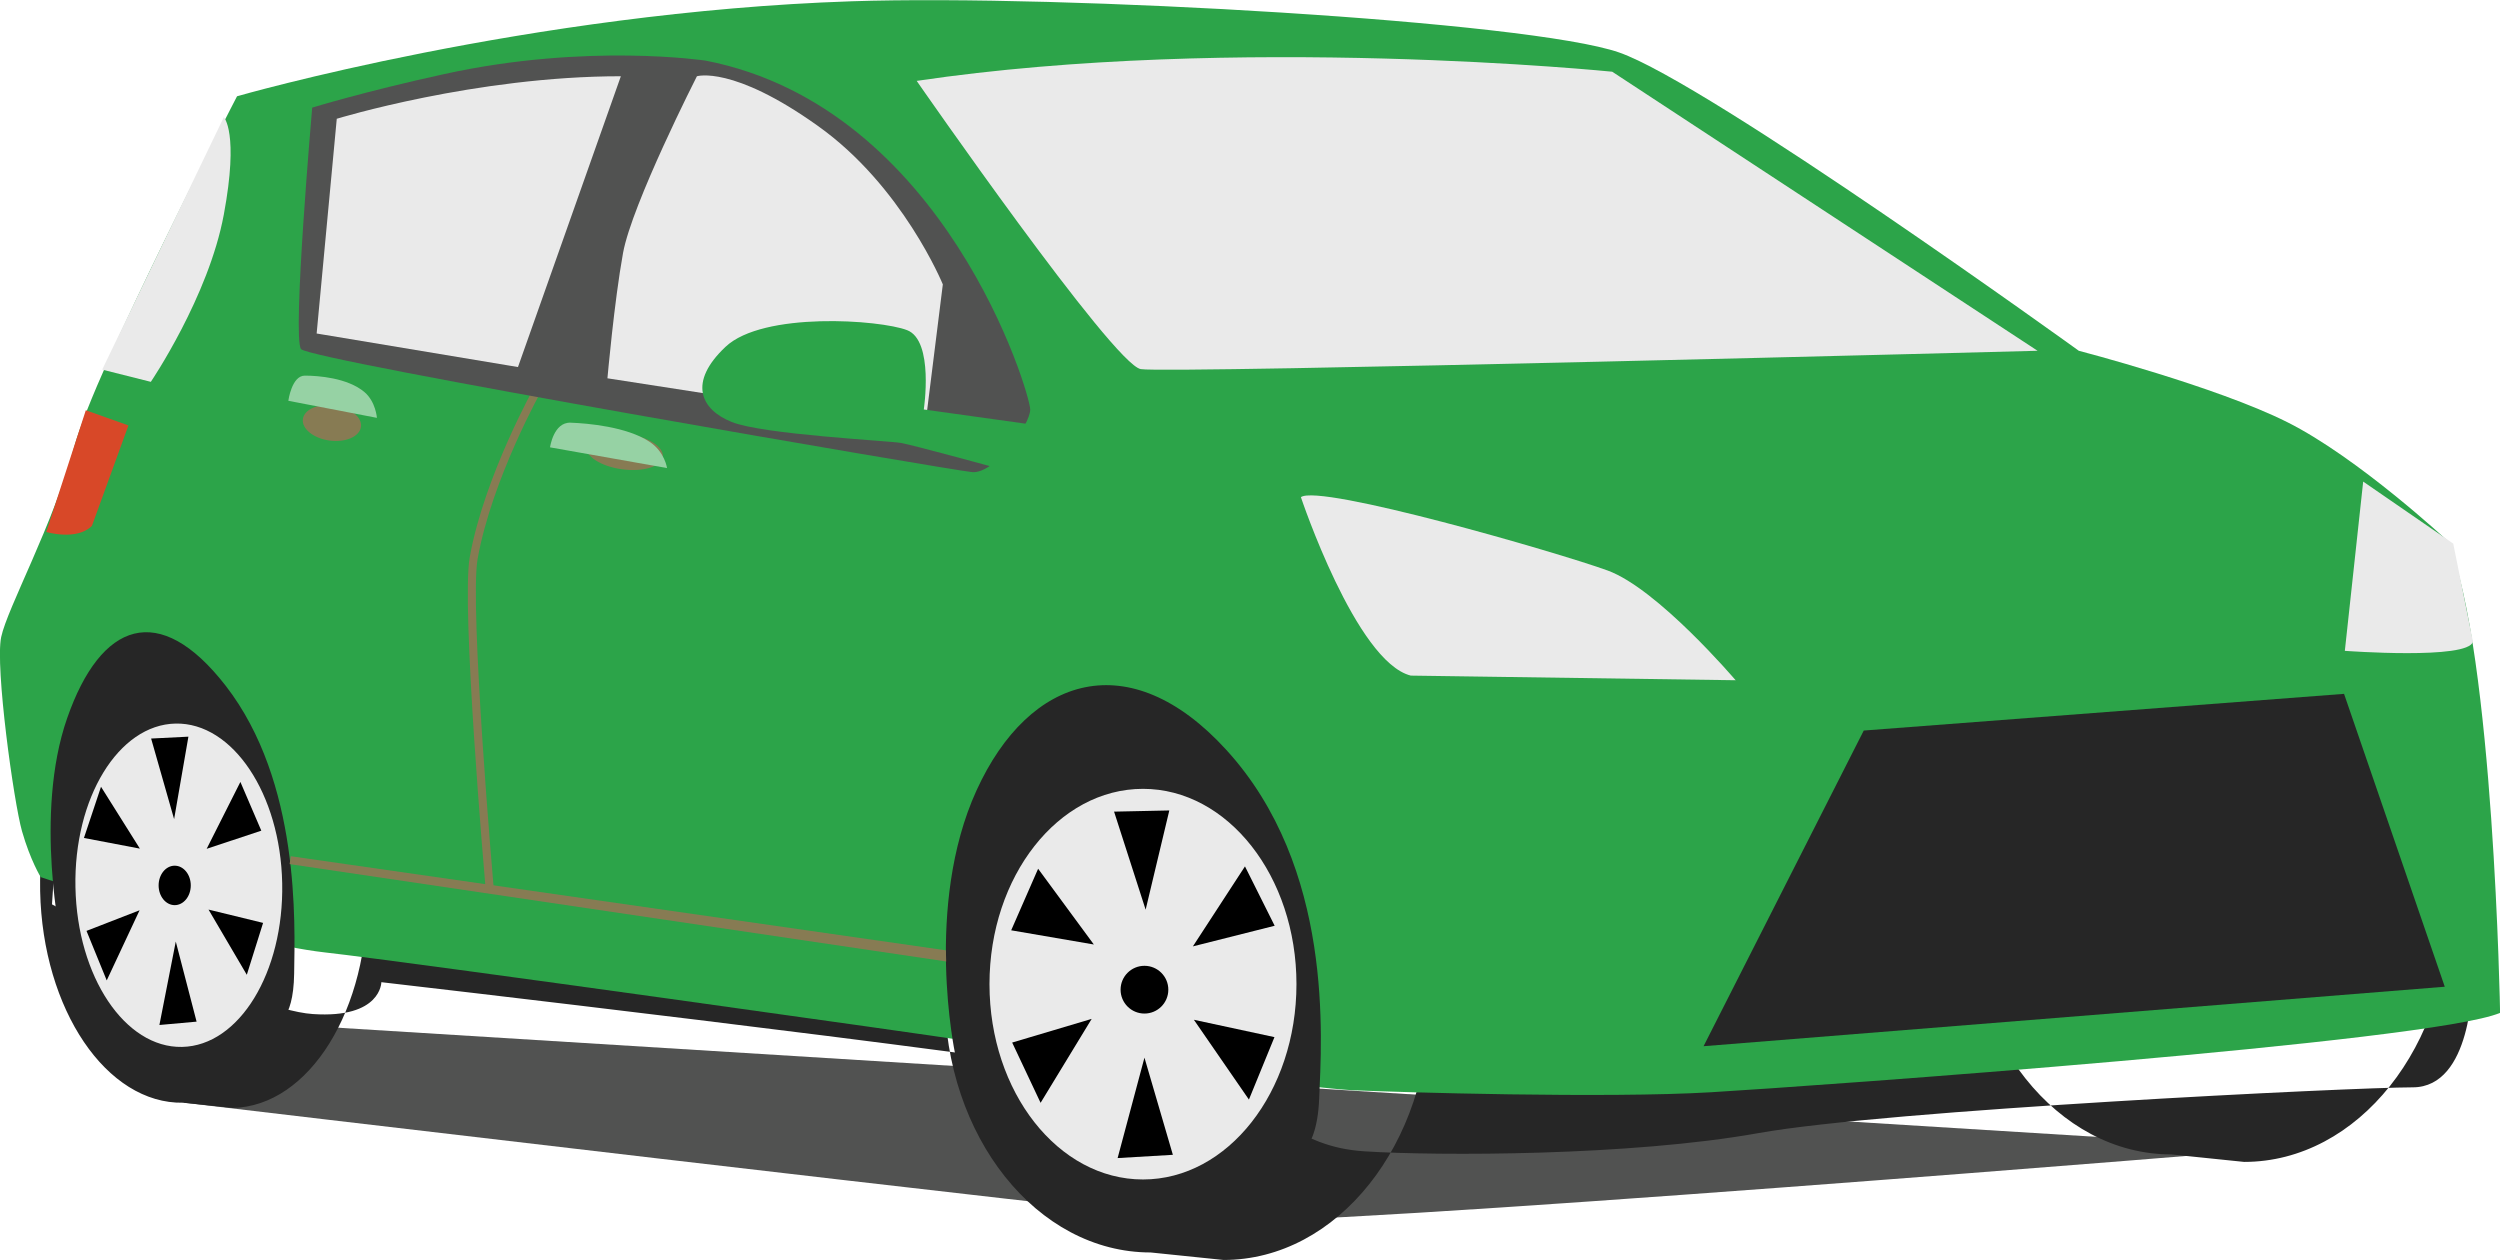 <svg height="12.773" width="25.344" xmlns="http://www.w3.org/2000/svg"><g transform="translate(-287.328 -173.613)"><path d="M289.186 184.791s9.417 1.116 10.397 1.198c.981.081 10.866-.735 10.866-.735l-20.334-1.262-.929.799z" fill="#515251"/><path d="M289.597 180.501l-.138.014c-.116-.044-.236-.069-.361-.066-.776.016-1.387 1-1.363 2.199.025 1.2.674 2.159 1.451 2.144l.5.053c.777-.016 1.388-1 1.363-2.199-.025-1.201-.674-2.161-1.452-2.145zm10.135.636l-.206.014c-.171-.057-.349-.09-.533-.09-1.154 0-2.089 1.175-2.089 2.624 0 1.45.936 2.625 2.089 2.625l.739.076c1.154 0 2.089-1.175 2.089-2.625.001-1.449-.935-2.624-2.089-2.624zm10.346-.993l-.206.013c-.171-.057-.349-.09-.532-.09-1.154 0-2.09 1.175-2.09 2.625 0 1.449.936 2.624 2.09 2.624l.738.076c1.154 0 2.09-1.175 2.09-2.624s-.936-2.624-2.09-2.624zm2.312 3.426s0 1.066-.603 1.066-5.335.231-6.633.464-3.247.232-3.989.185c-.742-.046-.788-.463-2.365-.742-1.577-.277-7.606-.973-7.606-.973s0 .37-.695.323c-.696-.046-2.644-1.112-2.644-1.112l.046-.695 24.489 1.484z" fill="#262626"/><path d="M308.402 177.169s-3.75-2.707-4.66-3.024-5.642-.59-7.78-.519c-3.268.109-6.231.963-6.231.963s-1.438 2.772-1.651 3.556c-.211.783-.677 1.63-.74 1.926-.063.297.127 1.672.211 1.968.085.297.19.466.19.466s1.947.657 2.878.763c.931.105 6.201.847 6.455.889.254.042 3.491.487 3.958.508.465.021 2.582.084 3.64.021 1.059-.063 7.302-.509 8.001-.805 0 0-.064-3.661-.53-4.783 0 0-.909-.846-1.629-1.206-.72-.361-2.112-.723-2.112-.723z" fill="#2CA449"/><path d="M292.251 182.622c-.01-.116-.249-2.871-.161-3.36.146-.819.661-1.737.666-1.747l.071.04c-.005.009-.513.915-.657 1.723-.085.478.16 3.31.163 3.338l-.082.006z" fill="#877B53"/><path d="M290.493 174.704s-.204 2.335-.113 2.448 6.575 1.225 6.802 1.247.59-.476.59-.635-.862-3.061-3.288-3.536c0 0-1.202-.183-2.653.136-.809.177-1.338.34-1.338.34z" fill="#515251"/><path d="M296.621 174.433s1.994 2.876 2.272 2.922c.279.047 9.091-.186 9.091-.186l-4.312-2.829c-.001 0-3.817-.387-7.051.093zm3.895 4.22s.558 1.669 1.114 1.809l3.293.047s-.789-.928-1.299-1.113-2.922-.881-3.108-.743zm10.769-.158l-.186 1.716s1.252.093 1.299-.093l-.2-.994-.913-.629z" fill="#EAEAEA"/><path d="M306.222 181.019l4.869-.372 1.021 2.969-7.514.603z" fill="#262626"/><path d="M294.393 174.386s-.658 1.293-.749 1.792c-.09.498-.158 1.27-.158 1.27l3.219.499.181-1.451s-.408-.998-1.27-1.609c-.861-.614-1.223-.501-1.223-.501zm-.771 0l-1.043 2.948-2.041-.34.204-2.177c.001 0 1.406-.431 2.88-.431z" fill="#EAEAEA"/><path d="M297.01 184.293s-.317-1.496.218-2.668c.535-1.172 1.557-1.477 2.53-.412 1.096 1.198.968 2.931.943 3.542-.025.612-.306.612-.306.612l-3.385-1.074z" fill="#262626"/><ellipse ry="1.98" rx="1.556" cy="183.59" cx="298.915" fill="#EAEAEA"/><path d="M298.622 181.841l.32.994.24-1.006zm.036 3.512l.272-1.018.288.985zm-1.079-2.309l.838.144-.565-.768zm2.41 1.716l-.558-.809.817.176zm-2.112.033l.518-.851-.806.24zm2.373-1.795l-.829.209.528-.811z"/><circle r=".242" cy="183.646" cx="298.93"/><path d="M287.952 183.171s-.284-1.302.057-2.278c.341-.978.934-1.195 1.607-.328.757.976.701 2.411.694 2.917-.007.506-.196.511-.196.511l-2.162-.822z" fill="#262626"/><ellipse ry="1.639" rx="1.048" cy="182.542" cx="289.088" fill="#EAEAEA" transform="matrix(1 -.02 .02 1 -3.598 5.827)"/><path d="M288.86 181.1l.233.817.145-.836zm.084 2.904l.166-.846.211.812zm-.765-1.896l.567.108-.394-.627zm1.651 1.387l-.388-.661.553.135zm-1.42.057l.333-.711-.538.209zm1.567-1.518l-.554.184.342-.678z"/><ellipse ry=".2" rx=".163" cy="182.589" cx="289.099"/><path d="M297.839 177.924l-1.146-.16s.106-.698-.169-.804c-.275-.106-1.46-.191-1.841.169-.381.359-.254.635.063.762s1.587.19 1.714.212c.127.021 1.129.297 1.129.297l.25-.476z" fill="#2CA449"/><path d="M289.597 174.801s.155.154 0 .987c-.154.832-.74 1.696-.74 1.696l-.493-.124 1.233-2.559z" fill="#EAEAEA"/><path d="M287.797 179.006s.309.092.463-.062l.37-1.018-.432-.154-.401 1.234z" fill="#D84828"/><ellipse ry=".181" rx=".391" cy="178.308" cx="293.515" fill="#877B53" transform="matrix(-.991 -.133 .133 -.991 560.818 393.932)"/><path d="M294.09 178.358l-1.186-.21s.035-.256.208-.25c.174.006.57.041.8.193.156.103.178.267.178.267z" fill="#96D2A4"/><ellipse ry=".18" rx=".297" cy="177.816" cx="290.711" fill="#877B53" transform="matrix(-.991 -.133 .133 -.991 555.138 392.781)"/><path d="M291.149 177.849l-.898-.173s.034-.255.167-.255.434.022.605.167c.115.098.126.261.126.261z" fill="#96D2A4"/><path d="M296.917 183.247l-6.641-.954-.012.08 6.656.987-.003-.113z" fill="#877B53"/></g></svg>